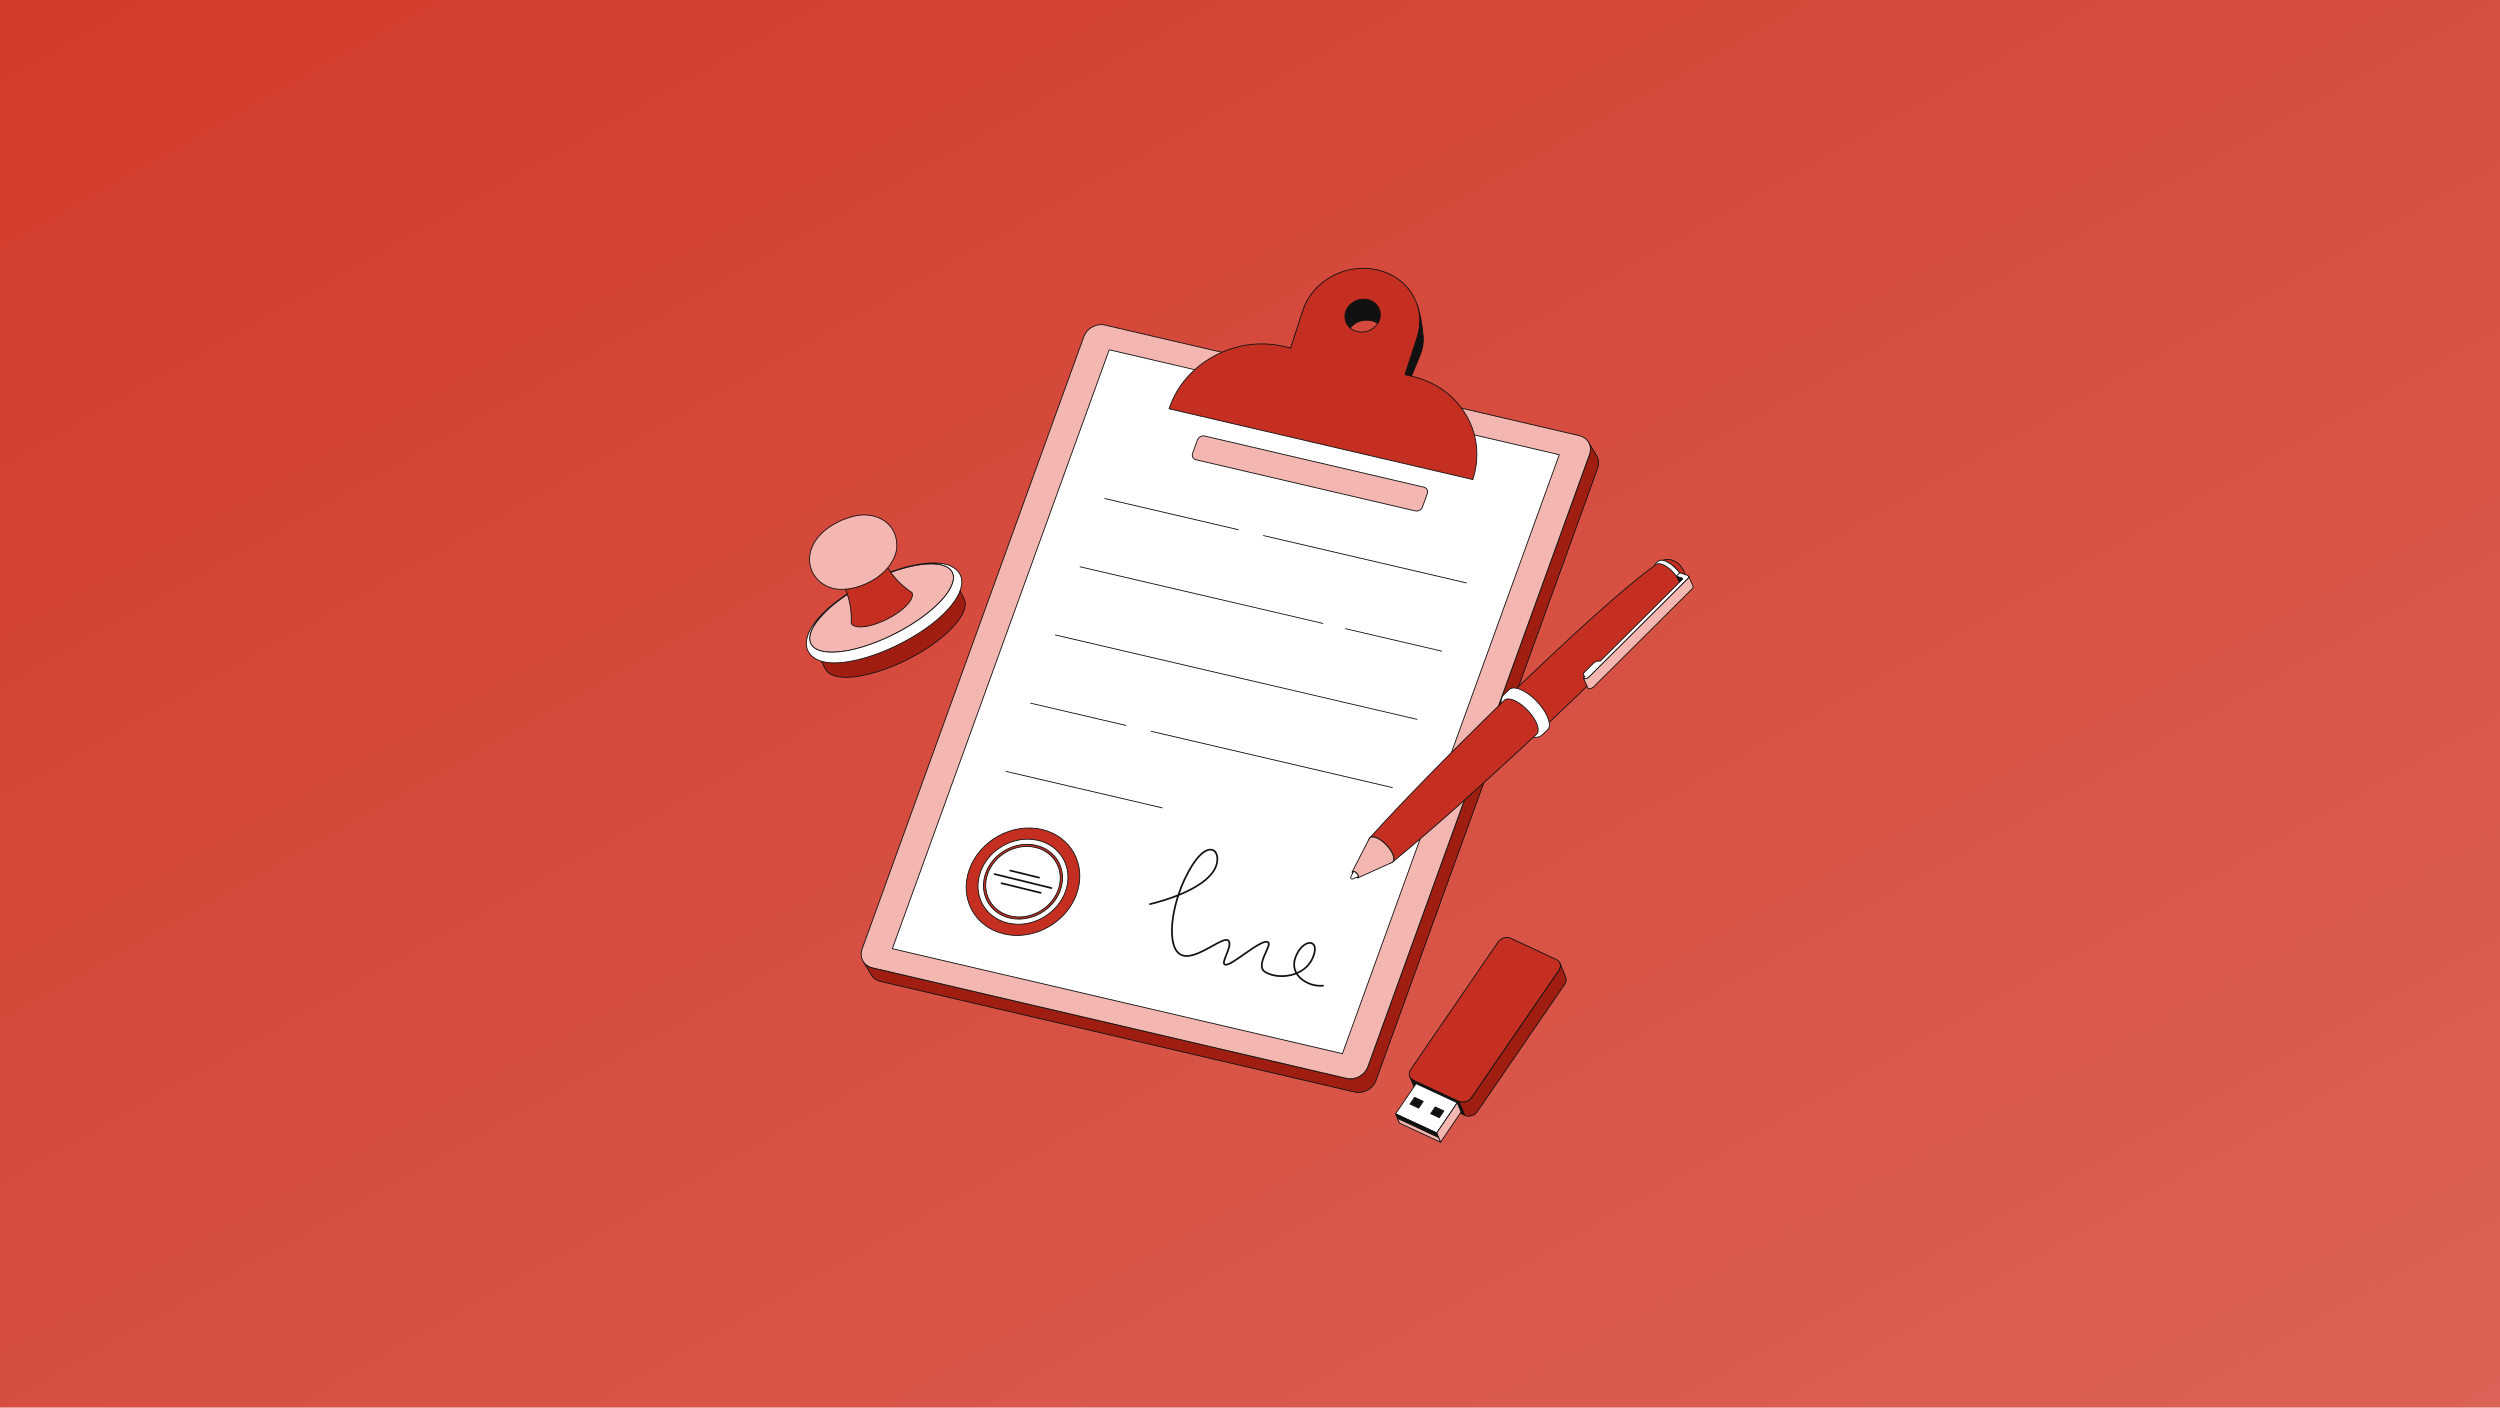 <svg width="1000" height="563" viewBox="0 0 1000 563" fill="none" xmlns="http://www.w3.org/2000/svg">
<rect width="1000" height="563" fill="#D23B2C"/>
<rect width="1000" height="563" fill="url(#paint0_linear_32_560)" fill-opacity="0.2"/>
<g clip-path="url(#clip0_32_560)">
<path d="M638.67 182.328L635.385 176.852C636.227 178.255 636.429 180.038 635.785 181.817L547.115 426.715C545.896 430.081 542.113 432.155 538.668 431.352L348.897 387.106C347.272 386.728 346.012 385.777 345.261 384.524L348.545 390.001C349.296 391.253 350.557 392.204 352.181 392.583L541.952 436.828C545.398 437.631 549.18 435.557 550.399 432.191L639.069 187.293C639.713 185.514 639.512 183.732 638.67 182.328Z" fill="#A01E11"/>
<path d="M543.46 437.173C542.942 437.173 542.424 437.116 541.912 436.997L352.142 392.752C350.531 392.376 349.2 391.431 348.396 390.09L345.119 384.625L345.112 384.614C345.088 384.574 345.081 384.527 345.092 384.482C345.103 384.438 345.132 384.399 345.171 384.376C345.211 384.352 345.258 384.345 345.302 384.356C345.347 384.367 345.385 384.396 345.409 384.435C346.165 385.695 347.417 386.583 348.936 386.938L538.707 431.183C542.065 431.966 545.764 429.935 546.951 426.656L635.621 181.758C636.22 180.103 636.08 178.348 635.236 176.941C635.224 176.921 635.217 176.9 635.213 176.877C635.21 176.855 635.211 176.832 635.217 176.81C635.222 176.787 635.232 176.767 635.246 176.748C635.259 176.73 635.276 176.715 635.296 176.703C635.315 176.691 635.337 176.684 635.359 176.68C635.382 176.677 635.405 176.678 635.427 176.684C635.449 176.689 635.47 176.699 635.488 176.712C635.507 176.726 635.522 176.743 635.534 176.763L638.818 182.239C639.716 183.736 639.867 185.599 639.232 187.352L550.562 432.251C549.497 435.191 546.507 437.173 543.46 437.173ZM346.407 386.098L348.694 389.912C349.449 391.171 350.702 392.06 352.22 392.414L541.991 436.659C545.35 437.442 549.048 435.412 550.236 432.132L638.906 187.234C639.505 185.58 639.365 183.824 638.521 182.417L636.231 178.6C636.433 179.658 636.341 180.788 635.948 181.876L547.277 426.774C546.032 430.213 542.152 432.342 538.628 431.521L348.857 387.275C347.932 387.06 347.1 386.656 346.407 386.098Z" fill="#111111"/>
<path d="M631.749 174.27C635.195 175.073 637.004 178.451 635.785 181.817L547.115 426.715C545.896 430.081 542.113 432.155 538.668 431.352L348.897 387.106C345.452 386.303 343.643 382.925 344.862 379.559L433.532 134.661C434.751 131.295 438.533 129.221 441.979 130.024L631.749 174.27Z" fill="#F4B6B0"/>
<path d="M540.175 431.697C539.658 431.697 539.14 431.64 538.628 431.52L348.857 387.275C347.155 386.878 345.783 385.859 344.994 384.406C344.192 382.93 344.087 381.188 344.698 379.501L433.368 134.602C434.614 131.163 438.494 129.034 442.018 129.856L631.789 174.101C633.491 174.498 634.863 175.517 635.652 176.97C636.454 178.446 636.559 180.188 635.948 181.876L547.278 426.774C546.213 429.714 543.223 431.697 540.175 431.697ZM440.465 130.025C437.56 130.025 434.71 131.916 433.695 134.72L345.025 379.618C344.448 381.211 344.545 382.853 345.299 384.241C346.04 385.606 347.332 386.564 348.936 386.938L538.707 431.183C542.066 431.966 545.764 429.935 546.952 426.656L635.622 181.758C636.199 180.165 636.101 178.523 635.348 177.135C634.607 175.77 633.315 174.813 631.71 174.439L441.939 130.193C441.456 130.081 440.961 130.025 440.465 130.025Z" fill="#111111"/>
<path d="M443.685 139.914L356.942 379.487L536.966 421.46L623.708 181.886L443.685 139.914Z" fill="white"/>
<path d="M536.967 421.633C536.953 421.633 536.94 421.632 536.927 421.629L356.904 379.656C356.88 379.65 356.857 379.64 356.838 379.625C356.818 379.61 356.802 379.591 356.791 379.57C356.779 379.548 356.772 379.524 356.77 379.5C356.768 379.475 356.772 379.451 356.78 379.428L443.522 139.855C443.537 139.815 443.565 139.781 443.603 139.761C443.64 139.741 443.683 139.735 443.725 139.745L623.748 181.717C623.772 181.723 623.795 181.734 623.814 181.748C623.834 181.763 623.85 181.782 623.861 181.804C623.873 181.825 623.88 181.849 623.882 181.873C623.884 181.898 623.881 181.922 623.872 181.945L537.13 421.519C537.118 421.552 537.096 421.581 537.066 421.602C537.037 421.622 537.002 421.633 536.967 421.633ZM357.173 379.362L536.856 421.256L623.479 182.011L443.796 140.117L357.173 379.362Z" fill="#111111"/>
<path d="M551.829 124.002C551.167 122.01 549.465 120.404 547.116 119.856C543.376 118.984 539.42 121.143 538.276 124.67C537.849 125.987 537.875 127.31 538.271 128.504C538.88 130.398 539.126 132.616 539.273 134.336C539.216 133.632 539.324 132.902 539.621 132.18C540.856 129.167 544.888 127.428 548.628 128.299C551.478 128.963 553.331 130.944 553.513 133.177C553.191 129.408 552.688 126.665 551.829 124.002Z" fill="#111111"/>
<path d="M539.272 134.51C539.183 134.51 539.107 134.442 539.1 134.351C538.954 132.639 538.709 130.433 538.105 128.557C537.684 127.29 537.686 125.927 538.111 124.617C539.28 121.009 543.337 118.798 547.155 119.687C549.478 120.228 551.287 121.821 551.993 123.947L551.993 123.948C552.853 126.614 553.359 129.359 553.681 133.121L553.685 133.162C553.689 133.208 553.674 133.254 553.644 133.289C553.615 133.324 553.572 133.346 553.526 133.35C553.48 133.353 553.435 133.339 553.4 133.309C553.365 133.28 553.343 133.237 553.339 133.191L553.336 133.151C553.135 130.93 551.276 129.094 548.588 128.468C544.935 127.617 540.984 129.311 539.78 132.245C539.501 132.926 539.388 133.624 539.445 134.321V134.322C539.447 134.346 539.444 134.37 539.436 134.393C539.428 134.415 539.416 134.436 539.4 134.454C539.384 134.471 539.364 134.486 539.342 134.495C539.32 134.505 539.296 134.51 539.272 134.51ZM545.432 119.837C542.331 119.837 539.389 121.798 538.441 124.724C538.039 125.963 538.037 127.251 538.435 128.449C538.864 129.782 539.114 131.271 539.277 132.637C539.328 132.46 539.389 132.285 539.46 132.114C540.725 129.029 544.855 127.241 548.667 128.13C550.75 128.616 552.362 129.799 553.156 131.332C552.835 128.495 552.37 126.247 551.663 124.055C550.995 122.045 549.281 120.538 547.076 120.025C546.537 119.899 545.986 119.836 545.432 119.837ZM569.286 134.614C568.858 129.59 568.161 125.922 566.88 121.955C568.209 125.956 568.295 130.418 566.855 134.86L561.992 149.866C562.408 151.119 562.699 152.745 562.858 154.705L568.114 141.89C569.113 139.456 569.479 136.995 569.286 134.614Z" fill="#111111"/>
<path d="M562.858 154.878C562.814 154.878 562.772 154.862 562.74 154.832C562.708 154.803 562.689 154.762 562.685 154.719C562.527 152.774 562.239 151.159 561.827 149.921C561.816 149.886 561.815 149.848 561.827 149.813L566.69 134.807C568.015 130.721 568.078 126.486 566.879 122.523C566.825 122.351 566.771 122.179 566.715 122.008C566.708 121.986 566.705 121.963 566.707 121.941C566.709 121.918 566.715 121.896 566.725 121.876C566.736 121.855 566.75 121.837 566.767 121.822C566.784 121.807 566.805 121.796 566.826 121.789C566.848 121.782 566.871 121.779 566.893 121.781C566.916 121.783 566.938 121.789 566.959 121.799C566.979 121.81 566.997 121.824 567.012 121.841C567.027 121.858 567.038 121.878 567.045 121.9C567.102 122.073 567.158 122.247 567.21 122.421C568.39 126.206 569.048 129.781 569.459 134.599V134.6C569.66 137.075 569.261 139.55 568.275 141.956L563.019 154.771C562.991 154.836 562.927 154.878 562.858 154.878ZM562.174 149.866C562.534 150.968 562.8 152.35 562.966 153.984L567.953 141.825C568.919 139.47 569.31 137.049 569.113 134.629C568.864 131.713 568.525 129.256 568.034 126.932C568.212 129.581 567.875 132.278 567.02 134.914L562.174 149.866Z" fill="#111111"/>
<path d="M521.115 124.2C524.975 112.289 538.347 105.01 550.975 107.953C563.61 110.897 570.716 122.949 566.856 134.86L561.992 149.866L564.744 150.507C584.14 155.027 595.058 173.527 589.129 191.822L467.64 163.509C473.569 145.214 494.104 134.045 513.499 138.565L516.251 139.206L521.115 124.2ZM551.821 127.827C552.964 124.299 550.865 120.73 547.116 119.856C543.376 118.984 539.42 121.143 538.277 124.67C537.133 128.198 539.233 131.768 542.973 132.639C546.721 133.513 550.678 131.355 551.821 127.827Z" fill="#C42F21"/>
<path d="M589.129 191.995C589.115 191.995 589.102 191.994 589.089 191.991L467.6 163.677C467.577 163.672 467.555 163.662 467.535 163.647C467.516 163.633 467.5 163.615 467.488 163.594C467.476 163.573 467.469 163.55 467.467 163.526C467.464 163.502 467.467 163.478 467.474 163.455C473.422 145.104 494.087 133.863 513.539 138.396L516.135 139.001L520.949 124.147C524.832 112.166 538.319 104.825 551.013 107.784C557.32 109.254 562.444 112.984 565.442 118.288C568.297 123.34 568.858 129.244 567.021 134.914L562.215 149.74L564.783 150.339C574.441 152.589 582.287 158.301 586.878 166.423C591.249 174.156 592.107 183.195 589.293 191.875C589.282 191.91 589.26 191.94 589.231 191.962C589.201 191.984 589.165 191.995 589.129 191.995ZM467.863 163.383L589.012 191.617C591.737 183.076 590.873 174.196 586.576 166.593C582.034 158.557 574.266 152.905 564.704 150.676L561.953 150.035C561.929 150.029 561.907 150.019 561.888 150.005C561.869 149.99 561.853 149.972 561.841 149.951C561.829 149.93 561.822 149.907 561.819 149.883C561.817 149.86 561.82 149.835 561.827 149.813L566.691 134.807C568.498 129.231 567.947 123.425 565.14 118.459C562.19 113.24 557.145 109.569 550.935 108.122C538.412 105.203 525.108 112.44 521.279 124.253L516.415 139.259C516.402 139.301 516.374 139.335 516.336 139.357C516.298 139.378 516.254 139.385 516.211 139.375L513.46 138.734C494.243 134.255 473.833 145.305 467.863 163.383ZM544.656 133.005C544.084 133.005 543.506 132.942 542.934 132.808C541.035 132.366 539.492 131.242 538.588 129.643C537.725 128.116 537.556 126.331 538.111 124.617C539.281 121.009 543.338 118.798 547.156 119.687C549.058 120.131 550.604 121.256 551.509 122.857C552.372 124.383 552.541 126.167 551.986 127.88C550.992 130.948 547.907 133.005 544.656 133.005ZM545.433 119.837C542.331 119.837 539.389 121.798 538.441 124.724C537.916 126.344 538.076 128.03 538.89 129.472C539.746 130.985 541.21 132.05 543.012 132.471C546.663 133.321 550.54 131.214 551.656 127.773C552.181 126.154 552.021 124.468 551.207 123.027C550.351 121.512 548.884 120.446 547.077 120.025C546.538 119.899 545.986 119.836 545.433 119.837Z" fill="#111111"/>
</g>
<g clip-path="url(#clip1_32_560)">
<path d="M569.531 194.861L481.85 174.405C480.679 174.132 479.384 174.842 478.967 175.993L477.037 181.327C476.621 182.478 477.24 183.635 478.412 183.908L566.093 204.364C567.272 204.639 568.567 203.928 568.984 202.778L570.914 197.444C571.33 196.293 570.711 195.136 569.531 194.861Z" fill="#F4B6B0"/>
<path d="M566.608 204.596C566.421 204.597 566.235 204.575 566.053 204.533L478.372 184.078C477.761 183.935 477.267 183.567 476.982 183.042C476.692 182.506 476.653 181.877 476.873 181.268L478.804 175.934C479.249 174.705 480.633 173.942 481.89 174.236L569.571 194.692C570.186 194.835 570.683 195.205 570.969 195.732C571.259 196.266 571.297 196.895 571.077 197.503L569.147 202.837C568.767 203.888 567.698 204.596 566.608 204.596ZM481.334 174.52C480.389 174.52 479.462 175.137 479.131 176.052L477.2 181.386C477.015 181.9 477.046 182.429 477.288 182.875C477.525 183.312 477.938 183.619 478.451 183.739L566.132 204.194C567.227 204.45 568.433 203.788 568.82 202.719L570.75 197.385C570.936 196.872 570.905 196.343 570.663 195.898C570.425 195.459 570.009 195.151 569.492 195.03L481.811 174.575C481.654 174.538 481.494 174.52 481.334 174.52Z" fill="#111111"/>
<path d="M403.204 369.238C393.83 367.051 388.914 357.868 392.223 348.724C395.529 339.587 405.808 333.949 415.182 336.135C424.556 338.322 429.471 347.505 426.165 356.642C422.857 365.786 412.577 371.425 403.204 369.238ZM416.755 331.787C404.923 329.027 391.948 336.151 387.774 347.686C383.597 359.228 389.801 370.818 401.633 373.579C413.465 376.339 426.438 369.223 430.615 357.68C434.789 346.145 428.587 334.548 416.755 331.787Z" fill="#C42F21"/>
<path d="M406.82 374.344C405.073 374.344 403.322 374.151 401.594 373.748C395.863 372.411 391.248 368.985 388.598 364.102C385.909 359.147 385.559 353.296 387.61 347.626C391.808 336.024 404.9 328.842 416.795 331.618C422.524 332.954 427.138 336.38 429.788 341.264C432.478 346.22 432.829 352.071 430.778 357.739C427.19 367.656 417.102 374.343 406.82 374.344ZM411.563 331.369C401.423 331.369 391.477 337.963 387.937 347.745C385.92 353.32 386.263 359.07 388.904 363.936C391.506 368.731 396.041 372.095 401.673 373.41C403.376 373.807 405.105 373.997 406.826 373.997C416.966 373.998 426.912 367.402 430.452 357.621C432.468 352.048 432.124 346.298 429.483 341.43C426.881 336.635 422.347 333.27 416.716 331.956C415.014 331.559 413.285 331.369 411.563 331.369ZM407.313 369.881C405.926 369.881 404.536 369.728 403.165 369.408C398.614 368.346 394.949 365.626 392.845 361.747C390.71 357.812 390.431 353.166 392.06 348.664C395.39 339.46 405.781 333.764 415.221 335.966C419.772 337.028 423.438 339.749 425.543 343.628C427.677 347.561 427.956 352.204 426.329 356.701C423.481 364.573 415.474 369.88 407.313 369.881ZM411.066 335.84C403.048 335.84 395.184 341.052 392.387 348.783C390.792 353.19 391.063 357.735 393.151 361.581C395.207 365.371 398.792 368.03 403.244 369.069C404.58 369.379 405.947 369.535 407.319 369.534C415.337 369.534 423.203 364.318 426.002 356.583C427.595 352.18 427.324 347.638 425.237 343.794C423.18 340.003 419.595 337.344 415.143 336.305C413.806 335.994 412.438 335.838 411.066 335.84Z" fill="#111111"/>
<path d="M414.458 338.137C406.225 336.217 397.189 341.173 394.283 349.204C391.377 357.235 395.698 365.308 403.931 367.229C412.164 369.149 421.2 364.193 424.106 356.162C427.011 348.131 422.691 340.058 414.458 338.137ZM423.255 355.963C421.885 359.751 419.066 362.812 415.626 364.699C412.184 366.594 408.114 367.305 404.231 366.4C400.349 365.494 397.387 363.142 395.745 360.061C394.1 356.988 393.763 353.19 395.134 349.403C396.504 345.615 399.32 342.562 402.763 340.667C406.203 338.78 410.272 338.069 414.158 338.967C418.038 339.88 420.999 342.232 422.644 345.305C424.286 348.386 424.626 352.176 423.255 355.963Z" fill="#C42F21"/>
<path d="M407.541 367.814C406.313 367.816 405.088 367.676 403.892 367.398C399.889 366.464 396.665 364.07 394.812 360.656C392.933 357.193 392.687 353.105 394.12 349.145C397.051 341.044 406.193 336.03 414.498 337.968C418.5 338.902 421.724 341.296 423.576 344.71C425.456 348.173 425.702 352.261 424.269 356.221C421.764 363.145 414.72 367.814 407.541 367.814ZM410.842 337.899C403.805 337.899 396.903 342.476 394.447 349.263C393.048 353.128 393.287 357.115 395.118 360.49C396.923 363.816 400.067 366.149 403.971 367.06C405.143 367.332 406.343 367.469 407.546 367.467C414.583 367.468 421.486 362.891 423.942 356.102C425.341 352.238 425.102 348.251 423.271 344.876C421.466 341.55 418.323 339.218 414.419 338.307C413.246 338.035 412.046 337.898 410.842 337.899ZM407.668 366.966C406.498 366.967 405.331 366.834 404.192 366.569C400.381 365.68 397.326 363.398 395.592 360.143C393.849 356.888 393.628 353.052 394.97 349.343C396.306 345.65 399.044 342.515 402.679 340.515C406.301 338.527 410.391 337.917 414.197 338.797C418.005 339.694 421.059 341.976 422.797 345.223C424.537 348.487 424.758 352.322 423.419 356.022C422.08 359.724 419.342 362.859 415.709 364.852C413.171 366.248 410.405 366.966 407.668 366.966ZM410.731 338.752C408.048 338.752 405.335 339.454 402.846 340.819C399.286 342.779 396.604 345.848 395.297 349.462C393.989 353.076 394.203 356.811 395.898 359.979C397.585 363.144 400.559 365.364 404.271 366.23C407.99 367.098 411.993 366.5 415.542 364.547C419.1 362.595 421.781 359.526 423.092 355.904C424.397 352.298 424.183 348.563 422.49 345.387C420.8 342.229 417.827 340.009 414.118 339.136C413.007 338.88 411.871 338.751 410.731 338.752ZM495.33 212.058C495.317 212.058 495.304 212.056 495.29 212.053L441.857 199.588C441.835 199.583 441.814 199.573 441.796 199.56C441.777 199.546 441.761 199.53 441.749 199.51C441.737 199.491 441.729 199.469 441.725 199.447C441.722 199.424 441.722 199.401 441.728 199.379C441.733 199.357 441.742 199.336 441.756 199.317C441.769 199.298 441.786 199.283 441.805 199.271C441.825 199.259 441.846 199.25 441.869 199.247C441.891 199.243 441.914 199.244 441.936 199.249L495.369 211.714C495.411 211.724 495.447 211.749 495.472 211.784C495.496 211.819 495.507 211.861 495.503 211.904C495.498 211.946 495.477 211.985 495.446 212.014C495.414 212.042 495.373 212.058 495.33 212.058ZM586.572 233.344C586.559 233.344 586.546 233.343 586.532 233.34L505.361 214.403C505.316 214.392 505.277 214.364 505.253 214.325C505.229 214.286 505.221 214.239 505.231 214.194C505.236 214.172 505.246 214.151 505.259 214.132C505.272 214.113 505.289 214.097 505.309 214.085C505.328 214.073 505.35 214.065 505.372 214.062C505.395 214.058 505.418 214.059 505.44 214.064L586.612 233.001C586.653 233.011 586.69 233.035 586.714 233.07C586.739 233.105 586.75 233.148 586.745 233.19C586.74 233.233 586.72 233.272 586.688 233.3C586.656 233.329 586.615 233.344 586.572 233.344ZM529.115 249.534C529.102 249.534 529.089 249.533 529.076 249.53L431.982 226.878C431.96 226.873 431.939 226.864 431.921 226.85C431.902 226.837 431.886 226.82 431.874 226.801C431.862 226.781 431.854 226.76 431.85 226.737C431.847 226.715 431.847 226.692 431.853 226.669C431.858 226.647 431.867 226.626 431.881 226.608C431.894 226.589 431.911 226.573 431.93 226.561C431.95 226.549 431.971 226.541 431.994 226.537C432.016 226.534 432.039 226.534 432.062 226.54L529.155 249.191C529.196 249.201 529.232 249.226 529.257 249.26C529.281 249.295 529.292 249.338 529.287 249.38C529.282 249.422 529.262 249.461 529.231 249.49C529.199 249.518 529.158 249.534 529.115 249.534ZM576.697 260.635C576.684 260.635 576.671 260.634 576.657 260.63L538.166 251.651C538.121 251.64 538.082 251.612 538.058 251.573C538.034 251.534 538.026 251.487 538.036 251.442C538.042 251.419 538.051 251.398 538.064 251.38C538.077 251.361 538.094 251.345 538.114 251.333C538.133 251.321 538.155 251.313 538.177 251.309C538.2 251.306 538.223 251.307 538.245 251.312L576.736 260.292C576.778 260.301 576.814 260.326 576.839 260.361C576.864 260.396 576.874 260.438 576.87 260.481C576.865 260.523 576.844 260.562 576.813 260.591C576.781 260.619 576.74 260.635 576.697 260.635ZM566.825 287.918C566.812 287.918 566.798 287.917 566.785 287.914L422.11 254.162C422.065 254.151 422.026 254.123 422.002 254.084C421.978 254.045 421.97 253.998 421.98 253.953C421.986 253.93 421.995 253.909 422.008 253.891C422.022 253.872 422.038 253.856 422.058 253.844C422.077 253.832 422.099 253.824 422.121 253.82C422.144 253.817 422.167 253.818 422.189 253.823L566.864 287.575C566.906 287.584 566.943 287.609 566.968 287.644C566.993 287.679 567.004 287.722 566.999 287.764C566.994 287.807 566.974 287.846 566.941 287.875C566.909 287.903 566.868 287.919 566.825 287.918ZM450.329 290.335C450.316 290.335 450.303 290.333 450.289 290.33L412.235 281.452C412.213 281.447 412.192 281.438 412.173 281.424C412.155 281.411 412.139 281.394 412.127 281.375C412.115 281.355 412.107 281.334 412.103 281.311C412.099 281.289 412.1 281.266 412.105 281.244C412.11 281.221 412.12 281.2 412.133 281.182C412.146 281.163 412.163 281.147 412.183 281.135C412.202 281.123 412.224 281.115 412.246 281.111C412.269 281.108 412.292 281.108 412.314 281.114L450.368 289.992C450.41 290.001 450.447 290.026 450.471 290.061C450.496 290.096 450.507 290.138 450.502 290.181C450.497 290.223 450.477 290.262 450.445 290.291C450.413 290.319 450.372 290.335 450.329 290.335ZM556.95 315.209C556.937 315.209 556.924 315.208 556.91 315.204L460.46 292.703C460.415 292.692 460.376 292.665 460.352 292.625C460.327 292.586 460.32 292.539 460.33 292.494C460.341 292.449 460.368 292.41 460.408 292.386C460.447 292.361 460.494 292.354 460.539 292.364L556.989 314.866C557.031 314.875 557.067 314.9 557.092 314.935C557.116 314.97 557.127 315.012 557.122 315.055C557.118 315.097 557.097 315.136 557.065 315.165C557.034 315.193 556.992 315.209 556.95 315.209ZM464.895 323.319C464.882 323.319 464.869 323.318 464.855 323.315L402.363 308.735C402.341 308.73 402.32 308.721 402.301 308.707C402.283 308.694 402.267 308.677 402.255 308.658C402.243 308.638 402.235 308.617 402.231 308.594C402.227 308.572 402.228 308.549 402.233 308.526C402.238 308.504 402.248 308.483 402.261 308.465C402.275 308.446 402.291 308.43 402.311 308.418C402.33 308.406 402.352 308.398 402.374 308.394C402.397 308.391 402.42 308.391 402.442 308.396L464.935 322.976C464.976 322.985 465.013 323.01 465.037 323.045C465.062 323.08 465.073 323.123 465.068 323.165C465.063 323.207 465.043 323.247 465.011 323.275C464.979 323.303 464.938 323.319 464.895 323.319ZM528.111 394.666C524.637 394.666 520.92 392.986 518.933 390.425C518.764 390.208 518.607 389.982 518.46 389.75C518.236 389.836 518.01 389.918 517.781 389.994C513.733 391.34 509.092 391.007 505.958 389.145C503.019 387.398 504.804 383.447 506.107 380.562C506.692 379.268 507.42 377.657 507.111 377.286C506.152 376.136 501.337 379.513 497.82 381.979C494.559 384.266 491.737 386.244 490.335 386.245C490.317 386.245 490.3 386.245 490.283 386.244C489.771 386.225 489.513 385.991 489.388 385.798C488.904 385.052 489.475 383.632 490.198 381.835C490.951 379.965 491.804 377.846 491.289 376.712C491.204 376.524 491.08 376.408 490.901 376.349C489.903 376.02 487.521 377.349 485 378.754C480.532 381.245 474.972 384.344 471.519 381.782C468.679 379.675 467.73 374.124 468.915 366.553C469.323 363.949 469.962 361.276 470.787 358.651C467.574 359.907 463.975 361.034 460.073 361.988C459.984 362.008 459.891 361.992 459.814 361.944C459.736 361.896 459.681 361.819 459.659 361.731C459.638 361.642 459.652 361.549 459.698 361.471C459.745 361.392 459.82 361.335 459.908 361.312C464 360.312 467.751 359.124 471.062 357.8C472.521 353.395 474.497 349.162 476.781 345.658C481.613 338.246 484.767 339.364 485.618 339.883C487.704 341.155 487.881 344.861 486.013 348.144C483.91 351.839 478.788 355.404 471.623 358.318C470.725 361.082 470.033 363.909 469.603 366.661C468.475 373.86 469.347 379.304 471.933 381.224C475.027 383.518 480.369 380.54 484.661 378.147C487.55 376.537 489.833 375.265 491.118 375.689C491.485 375.81 491.756 376.057 491.922 376.424C492.56 377.83 491.649 380.096 490.844 382.095C490.3 383.445 489.684 384.976 489.971 385.419C489.991 385.449 490.05 385.539 490.309 385.549C490.32 385.549 490.331 385.549 490.343 385.549C491.517 385.549 494.518 383.445 497.421 381.409C502.771 377.658 506.373 375.314 507.645 376.841C508.233 377.547 507.607 378.932 506.741 380.848C505.479 383.642 503.909 387.118 506.313 388.547C509.236 390.283 513.756 390.6 517.562 389.334C517.747 389.272 517.931 389.207 518.113 389.138C517.316 387.577 516.887 385.424 517.911 382.721C519.402 378.783 521.838 377.095 523.47 376.846C524.408 376.703 525.207 376.984 525.719 377.637C526.577 378.732 526.498 380.667 525.498 383.086C524.324 385.923 522.083 388.154 519.113 389.478C519.229 389.657 519.352 389.831 519.483 389.999C521.55 392.662 525.621 394.308 529.167 393.913C529.212 393.908 529.258 393.912 529.302 393.924C529.346 393.937 529.387 393.958 529.423 393.987C529.459 394.015 529.488 394.051 529.51 394.091C529.532 394.131 529.546 394.175 529.551 394.22C529.556 394.266 529.552 394.312 529.539 394.356C529.527 394.399 529.505 394.44 529.477 394.476C529.448 394.512 529.413 394.541 529.373 394.563C529.333 394.585 529.289 394.599 529.244 394.604C528.867 394.646 528.489 394.667 528.111 394.666ZM523.937 377.505C523.809 377.505 523.687 377.517 523.574 377.534C522.013 377.772 519.858 379.545 518.561 382.967C517.614 385.469 518.021 387.449 518.761 388.875C520.974 387.91 523.488 386.122 524.854 382.821C525.742 380.675 525.858 378.942 525.171 378.067C524.827 377.627 524.355 377.505 523.937 377.505ZM484.159 340.183C482.561 340.183 480.187 341.705 477.363 346.038C475.208 349.344 473.331 353.309 471.912 357.453C478.638 354.651 483.429 351.278 485.408 347.8C487.235 344.589 486.804 341.421 485.255 340.476C484.948 340.289 484.58 340.183 484.159 340.183Z" fill="#111111"/>
<path d="M420.566 355.565C420.538 355.565 420.51 355.562 420.482 355.555L397.74 349.977C397.65 349.955 397.573 349.899 397.525 349.82C397.477 349.741 397.463 349.646 397.485 349.556C397.507 349.467 397.563 349.39 397.642 349.342C397.721 349.294 397.816 349.28 397.905 349.302L420.648 354.879C420.731 354.9 420.803 354.949 420.852 355.019C420.9 355.089 420.921 355.174 420.911 355.259C420.901 355.343 420.86 355.421 420.797 355.478C420.733 355.534 420.651 355.565 420.566 355.565ZM416.296 357.484C416.268 357.484 416.241 357.481 416.213 357.474L400.562 353.636C400.517 353.625 400.476 353.605 400.439 353.578C400.402 353.551 400.371 353.517 400.347 353.478C400.323 353.439 400.308 353.396 400.301 353.351C400.294 353.306 400.296 353.259 400.307 353.215C400.318 353.171 400.337 353.129 400.364 353.092C400.391 353.055 400.425 353.024 400.464 353C400.503 352.977 400.547 352.961 400.592 352.954C400.637 352.947 400.683 352.949 400.727 352.96L416.378 356.799C416.461 356.819 416.534 356.869 416.582 356.939C416.63 357.009 416.652 357.094 416.641 357.178C416.631 357.263 416.59 357.341 416.527 357.397C416.463 357.453 416.381 357.485 416.296 357.484ZM415.621 351.397C415.594 351.397 415.566 351.394 415.538 351.387L404.043 348.568C403.998 348.557 403.957 348.537 403.92 348.51C403.883 348.483 403.852 348.449 403.828 348.41C403.804 348.371 403.789 348.328 403.782 348.283C403.775 348.237 403.777 348.191 403.788 348.147C403.799 348.103 403.818 348.061 403.845 348.024C403.872 347.987 403.906 347.956 403.945 347.932C403.984 347.909 404.028 347.893 404.073 347.886C404.118 347.879 404.164 347.881 404.208 347.892L415.704 350.711C415.787 350.731 415.859 350.781 415.907 350.851C415.956 350.921 415.977 351.006 415.967 351.091C415.957 351.175 415.916 351.253 415.852 351.309C415.789 351.366 415.706 351.397 415.621 351.397Z" fill="#111111"/>
</g>
<g clip-path="url(#clip2_32_560)">
<path d="M330.168 267.649L326.856 261.124C327.416 262.227 328.479 263.099 330.077 263.672C337.78 266.437 355.002 261.245 368.545 252.075C379.276 244.808 384.477 237.224 382.34 233.013L385.651 239.538C387.788 243.749 382.588 251.333 371.856 258.6C358.313 267.77 341.091 272.963 333.389 270.198C331.79 269.624 330.727 268.752 330.168 267.649Z" fill="#A01E11"/>
<path d="M338.432 271.107C336.467 271.107 334.74 270.866 333.331 270.361C331.724 269.784 330.607 268.898 330.014 267.728L326.703 261.203C326.692 261.182 326.685 261.16 326.682 261.137C326.68 261.114 326.683 261.091 326.689 261.068C326.696 261.046 326.708 261.026 326.723 261.008C326.737 260.99 326.756 260.976 326.777 260.965C326.797 260.955 326.82 260.949 326.843 260.947C326.866 260.946 326.889 260.949 326.911 260.956C326.933 260.964 326.953 260.976 326.971 260.991C326.988 261.006 327.002 261.025 327.012 261.046C327.564 262.135 328.616 262.964 330.137 263.51C337.782 266.254 354.967 261.06 368.448 251.932C378.82 244.909 384.341 237.337 382.187 233.091C382.176 233.071 382.169 233.048 382.166 233.025C382.164 233.002 382.166 232.979 382.173 232.957C382.18 232.934 382.191 232.914 382.206 232.896C382.221 232.879 382.24 232.864 382.26 232.854C382.281 232.843 382.304 232.837 382.327 232.835C382.35 232.834 382.373 232.837 382.395 232.844C382.417 232.852 382.437 232.864 382.454 232.879C382.472 232.895 382.486 232.913 382.496 232.934L385.807 239.46C388.044 243.868 382.477 251.618 371.954 258.744C360.863 266.253 347.253 271.107 338.432 271.107ZM327.792 262.584L330.323 267.571C330.875 268.66 331.927 269.489 333.448 270.035C334.832 270.532 336.53 270.768 338.462 270.768C347.196 270.769 360.72 265.932 371.759 258.457C382.131 251.434 387.652 243.862 385.498 239.616L382.966 234.627C383.351 239.162 377.924 245.933 368.642 252.218C357.552 259.728 343.942 264.582 335.121 264.582C333.155 264.582 331.429 264.341 330.02 263.836C329.122 263.513 328.378 263.095 327.792 262.584Z" fill="#111111"/>
<path d="M357.887 253.556C373.503 245.644 383.808 234.592 380.905 228.87C378.001 223.148 362.989 224.923 347.374 232.834C331.758 240.746 321.453 251.798 324.356 257.52C327.26 263.242 342.272 261.467 357.887 253.556Z" fill="#F4B6B0"/>
<path d="M332.775 261.045C330.771 261.045 329.012 260.799 327.575 260.284C325.308 259.47 323.981 258.017 323.737 256.082C323.145 251.386 328.732 244.437 338.317 237.947C352.141 228.586 369.805 223.273 377.689 226.104C379.956 226.917 381.283 228.37 381.527 230.305C382.119 235.001 376.532 241.95 366.947 248.441C355.641 256.096 341.767 261.045 332.775 261.045ZM372.459 225.681C363.554 225.681 349.766 230.612 338.511 238.233C333.794 241.427 329.957 244.804 327.415 248C324.96 251.086 323.807 253.865 324.081 256.039C324.311 257.861 325.526 259.18 327.692 259.958C329.104 260.464 330.835 260.706 332.805 260.706C341.71 260.706 355.498 255.775 366.753 248.154C371.469 244.96 375.306 241.583 377.849 238.387C380.304 235.301 381.457 232.521 381.183 230.348C380.953 228.525 379.738 227.207 377.572 226.429C376.16 225.923 374.429 225.681 372.459 225.681Z" fill="#111111"/>
<path d="M379.402 226.009C379.33 225.984 379.257 225.963 379.183 225.946C370.402 223.424 358.057 227.802 351.526 230.684C340.186 235.687 330.203 242.959 325.472 249.661C320.824 256.244 321.75 261.972 327.83 264.252C333.591 266.414 344.272 264.622 355.704 259.578C380.133 248.799 392.536 231.23 379.402 226.009ZM366.85 248.297C353.044 257.646 335.486 262.939 327.634 260.121C319.781 257.302 324.608 247.438 338.414 238.09C352.22 228.741 369.778 223.448 377.63 226.266C385.482 229.085 380.656 238.949 366.85 248.297Z" fill="white"/>
<path d="M333.739 265.324C331.422 265.324 329.401 265.026 327.77 264.414C325.114 263.418 323.353 261.731 322.676 259.535C321.805 256.705 322.723 253.256 325.331 249.561C330.079 242.835 340.09 235.541 351.457 230.525C354.535 229.167 359.291 227.3 364.473 226.12C370.372 224.776 375.337 224.661 379.232 225.78C379.311 225.798 379.39 225.82 379.467 225.848C382.963 227.238 384.841 229.592 384.898 232.655C384.97 236.505 382.181 241.307 377.047 246.178C371.743 251.209 364.189 256.024 355.775 259.736C347.529 263.375 339.664 265.324 333.739 265.324ZM326.92 248.056C326.463 248.608 326.028 249.176 325.614 249.76C323.106 253.314 322.18 256.749 323.007 259.433C323.651 261.523 325.34 263.133 327.892 264.09C333.612 266.236 344.243 264.447 355.634 259.42C364.013 255.723 371.533 250.931 376.808 245.927C381.871 241.124 384.621 236.413 384.551 232.661C384.497 229.75 382.696 227.506 379.341 226.172C379.277 226.149 379.212 226.13 379.146 226.115C378.158 225.832 376.577 225.505 374.366 225.421C375.605 225.531 376.721 225.756 377.689 226.104C379.956 226.917 381.283 228.37 381.527 230.305C382.119 235.001 376.533 241.95 366.947 248.441C353.123 257.802 335.462 263.115 327.576 260.284C325.309 259.47 323.982 258.017 323.738 256.082C323.453 253.827 324.595 251.051 326.92 248.056ZM372.46 225.681C363.555 225.681 349.767 230.612 338.512 238.233C333.795 241.427 329.958 244.804 327.416 248C324.961 251.086 323.808 253.865 324.082 256.039C324.311 257.861 325.527 259.18 327.693 259.958C335.488 262.755 353.01 257.46 366.753 248.154C371.47 244.96 375.307 241.583 377.85 238.387C380.305 235.301 381.458 232.521 381.184 230.348C380.954 228.525 379.739 227.207 377.572 226.429C376.161 225.923 374.43 225.681 372.46 225.681Z" fill="#111111"/>
<path d="M340.493 249.348C340.746 244.098 339.76 238.621 337.391 233.977C337.56 234.31 337.882 234.573 338.365 234.747C340.699 235.584 345.916 234.011 350.018 231.233C353.267 229.033 354.842 226.737 354.198 225.461C356.548 230.115 360.386 234.147 364.774 237.046C365.704 238.889 363.428 242.206 358.735 245.384C352.808 249.397 345.272 251.67 341.901 250.46C341.203 250.209 340.739 249.829 340.493 249.348Z" fill="#C42F21"/>
<path d="M344.1 250.953C343.231 250.953 342.467 250.847 341.843 250.623C341.117 250.362 340.611 249.96 340.34 249.427C340.326 249.4 340.319 249.37 340.321 249.34C340.583 243.897 339.488 238.469 337.237 234.057L337.237 234.056C337.226 234.035 337.22 234.013 337.218 233.991C337.217 233.968 337.219 233.945 337.226 233.924C337.233 233.902 337.244 233.882 337.259 233.865C337.274 233.847 337.292 233.833 337.312 233.823C337.333 233.812 337.355 233.806 337.377 233.804C337.4 233.803 337.423 233.805 337.445 233.812C337.466 233.819 337.486 233.831 337.504 233.845C337.521 233.86 337.535 233.878 337.545 233.899C337.699 234.199 337.994 234.429 338.424 234.584C340.709 235.403 345.866 233.836 349.922 231.09C352.96 229.032 354.655 226.75 354.044 225.539C354.033 225.519 354.026 225.496 354.024 225.473C354.022 225.45 354.024 225.427 354.031 225.405C354.038 225.383 354.049 225.362 354.064 225.345C354.079 225.327 354.098 225.312 354.118 225.302C354.139 225.292 354.162 225.285 354.185 225.284C354.208 225.282 354.231 225.285 354.253 225.293C354.275 225.301 354.295 225.313 354.313 225.328C354.33 225.344 354.344 225.362 354.353 225.383C356.586 229.805 360.32 233.896 364.87 236.902C364.895 236.918 364.916 236.941 364.929 236.968C365.926 238.944 363.476 242.383 358.833 245.528C353.965 248.824 347.985 250.953 344.1 250.953ZM340.669 249.309C340.905 249.742 341.339 250.074 341.96 250.297C345.28 251.488 352.761 249.22 358.638 245.241C363.098 242.221 365.499 238.985 364.639 237.164C360.352 234.323 356.782 230.525 354.495 226.392C354.294 227.783 352.711 229.619 350.116 231.377C345.98 234.177 340.682 235.762 338.307 234.91C338.189 234.868 338.075 234.818 337.964 234.76C339.952 239.046 340.909 244.171 340.669 249.309Z" fill="#111111"/>
<path d="M350.695 206.779C347.258 205.82 343.512 205.062 335.854 208.478C319.466 216.283 321.485 231.115 331.919 234.971C340.712 238.151 356.674 231.124 358.633 219.824C358.699 219.447 360.066 210.244 350.695 206.779Z" fill="#F4B6B0"/>
<path d="M336.735 235.914C334.967 235.914 333.311 235.659 331.86 235.134C327.02 233.345 323.876 229.196 323.654 224.305C323.522 221.405 324.443 218.469 326.315 215.814C328.417 212.832 331.602 210.311 335.778 208.322C343.285 204.974 346.996 205.567 350.741 206.612L350.755 206.617C360.384 210.177 358.82 219.757 358.803 219.854C357.964 224.691 354.398 229.256 349.019 232.376C345.045 234.682 340.62 235.914 336.735 235.914ZM345.589 206.141C343.114 206.141 340.123 206.763 335.923 208.636C331.805 210.598 328.666 213.08 326.598 216.013C324.771 218.605 323.872 221.467 324 224.29C324.215 229.039 327.273 233.07 331.979 234.809C336.527 236.454 343.148 235.382 348.845 232.077C354.136 229.008 357.641 224.531 358.462 219.794C358.479 219.7 359.996 210.407 350.642 206.944C349.053 206.501 347.47 206.141 345.589 206.141Z" fill="#111111"/>
</g>
<g clip-path="url(#clip3_32_560)">
<path d="M673.505 228.276C671.808 224.793 667.715 222.407 664.063 224.625C664.529 224.318 665.254 224.294 666.193 224.616C668.635 225.455 671.607 228.324 672.83 231.025C673.46 232.415 673.504 233.489 673.065 234.091C673.898 232.931 674.637 230.951 673.505 228.276Z" fill="#C42F21"/>
<path d="M673.066 234.264C673.034 234.263 673.003 234.255 672.976 234.238C672.948 234.221 672.926 234.198 672.912 234.169C672.897 234.141 672.891 234.109 672.893 234.078C672.896 234.046 672.907 234.015 672.925 233.99L672.938 233.971C673.339 233.399 673.243 232.353 672.673 231.096C671.469 228.437 668.537 225.604 666.138 224.78C665.336 224.505 664.686 224.484 664.248 224.717C664.216 224.736 664.185 224.754 664.154 224.773C664.135 224.785 664.113 224.793 664.091 224.797C664.068 224.801 664.046 224.801 664.023 224.796C663.979 224.785 663.94 224.758 663.915 224.719C663.891 224.68 663.883 224.633 663.893 224.589C663.903 224.544 663.93 224.505 663.969 224.481C664.004 224.458 664.04 224.436 664.078 224.416C665.529 223.57 667.139 223.371 668.744 223.843C670.786 224.443 672.624 226.072 673.661 228.2C673.663 228.203 673.664 228.206 673.665 228.208C674.894 231.113 673.923 233.182 673.222 234.169C673.216 234.177 673.211 234.185 673.205 234.192C673.189 234.214 673.168 234.232 673.144 234.245C673.12 234.257 673.093 234.264 673.066 234.264ZM665.307 224.231C665.597 224.263 665.913 224.337 666.25 224.453C668.727 225.303 671.75 228.22 672.988 230.953C673.32 231.687 673.5 232.35 673.526 232.914C673.99 231.793 674.159 230.268 673.349 228.348C672.353 226.308 670.595 224.748 668.647 224.175C667.516 223.843 666.38 223.864 665.307 224.231Z" fill="#111111"/>
<path d="M672.923 234.25C674.038 233.188 672.92 230.202 670.426 227.581C667.932 224.96 665.007 223.696 663.893 224.759C662.778 225.821 663.897 228.806 666.39 231.427C668.884 234.048 671.809 235.312 672.923 234.25Z" fill="white"/>
<path d="M671.837 234.799C671.461 234.799 671.034 234.72 670.568 234.56C668.091 233.709 665.069 230.793 663.83 228.059C663.16 226.579 663.115 225.357 663.707 224.705C664.209 224.151 665.113 224.062 666.25 224.453C668.727 225.303 671.75 228.22 672.988 230.953C673.659 232.433 673.703 233.656 673.111 234.308C672.815 234.634 672.378 234.799 671.837 234.799ZM664.981 224.558C664.54 224.558 664.192 224.685 663.963 224.938C663.468 225.483 663.534 226.568 664.145 227.916C665.349 230.575 668.281 233.409 670.68 234.233C671.679 234.576 672.452 234.52 672.855 234.075C673.35 233.53 673.284 232.445 672.673 231.096C671.469 228.437 668.537 225.604 666.138 224.78C665.706 224.632 665.316 224.558 664.981 224.558Z" fill="#111111"/>
<path d="M663.574 224.29C663.44 224.352 663.317 224.435 663.209 224.536C663.32 224.44 663.443 224.357 663.574 224.29Z" fill="white"/>
<path d="M663.209 224.709C663.175 224.709 663.141 224.699 663.112 224.68C663.083 224.66 663.061 224.633 663.048 224.601C663.036 224.568 663.033 224.533 663.04 224.499C663.048 224.466 663.065 224.435 663.09 224.411C663.211 224.297 663.35 224.203 663.502 224.134C663.543 224.114 663.589 224.112 663.632 224.127C663.675 224.142 663.71 224.173 663.73 224.214C663.75 224.254 663.753 224.301 663.739 224.344C663.725 224.387 663.695 224.423 663.654 224.444C663.535 224.504 663.424 224.579 663.323 224.666C663.292 224.694 663.251 224.709 663.209 224.709Z" fill="#111111"/>
<path d="M662.353 225.352C662.197 225.525 661.84 225.918 661.791 226.685C661.691 228.285 663.031 231.264 666.212 234.024C667.61 235.237 670.671 237.161 672.257 235.766L673.113 234.95C673.642 234.446 673.835 233.412 673.428 232.155C673.335 231.871 673.226 231.592 673.102 231.32C671.9 228.667 669.159 225.865 666.676 224.648C666.399 224.512 666.114 224.392 665.821 224.29C664.656 223.89 663.703 224.066 663.209 224.536L662.353 225.352Z" fill="white"/>
<path d="M670.866 236.419C669.205 236.419 667.172 235.086 666.099 234.155C662.873 231.356 661.516 228.315 661.619 226.674C661.67 225.851 662.057 225.422 662.222 225.239L662.234 225.226L663.09 224.411C663.681 223.848 664.749 223.739 665.877 224.127C666.176 224.23 666.468 224.353 666.752 224.493C669.319 225.75 672.055 228.592 673.258 231.248C673.385 231.526 673.497 231.811 673.592 232.101C673.994 233.341 673.856 234.481 673.231 235.075L672.376 235.891C671.95 236.266 671.43 236.419 670.866 236.419ZM662.477 225.472C662.323 225.643 662.008 225.996 661.964 226.696C661.866 228.255 663.189 231.172 666.325 233.894C666.653 234.178 667.832 235.151 669.228 235.713C670.515 236.231 671.496 236.205 672.142 235.636L672.993 234.825C673.512 234.331 673.618 233.303 673.263 232.208C673.172 231.93 673.065 231.658 672.943 231.392C671.77 228.8 669.102 226.03 666.6 224.804C666.329 224.67 666.05 224.553 665.765 224.454C664.562 224.041 663.717 224.291 663.328 224.662L662.477 225.472Z" fill="#111111"/>
<path d="M671.65 232.373C670.379 229.567 667.292 226.586 664.754 225.715C663.752 225.37 662.986 225.407 662.481 225.766C654.883 231.303 640.747 242.547 605.859 276.113C606.504 275.491 608.009 276.024 609.269 276.819C612.407 278.798 615.921 282.161 618.161 285.784C619.373 287.744 619.676 288.955 618.83 289.751C654.064 256.496 665.973 242.917 671.866 235.596C672.352 234.978 672.317 233.846 671.65 232.373Z" fill="#C42F21"/>
<path d="M618.83 289.924C618.796 289.924 618.762 289.914 618.733 289.894C618.705 289.875 618.683 289.847 618.67 289.815C618.657 289.783 618.654 289.748 618.662 289.714C618.669 289.68 618.687 289.649 618.712 289.626L618.712 289.625L618.713 289.624L618.712 289.626C619.44 288.938 619.237 287.851 618.014 285.875C615.929 282.502 612.543 279.089 609.177 276.965C607.988 276.215 606.538 275.699 605.979 276.238L605.979 276.238C605.946 276.27 605.902 276.287 605.856 276.286C605.81 276.286 605.767 276.267 605.735 276.233C605.703 276.2 605.686 276.156 605.687 276.11C605.687 276.064 605.706 276.021 605.739 275.989L605.74 275.989C640.635 242.415 654.778 231.166 662.38 225.626C662.945 225.224 663.784 225.198 664.81 225.551C667.383 226.434 670.522 229.463 671.808 232.302C672.484 233.794 672.553 235.002 672.003 235.702C666.105 243.029 654.192 256.613 618.955 289.871L618.949 289.877C618.917 289.907 618.874 289.924 618.83 289.924ZM606.657 275.67C607.459 275.67 608.493 276.124 609.362 276.672C612.769 278.822 616.197 282.278 618.308 285.692C619.013 286.832 619.602 287.984 619.459 288.92C654.109 256.183 665.884 242.752 671.732 235.487C672.191 234.903 672.104 233.794 671.493 232.445C670.241 229.68 667.193 226.735 664.698 225.878C663.782 225.563 663.05 225.573 662.581 225.906C655.032 231.409 641.021 242.55 606.568 275.672C606.597 275.671 606.627 275.67 606.657 275.67Z" fill="#111111"/>
<path d="M601.524 277.875C601.203 278.205 600.52 278.975 600.43 280.408C600.028 286.843 611.964 298.302 616.859 294L619.026 291.935C619.845 291.154 620.005 289.691 619.374 287.744C619.23 287.304 619.061 286.873 618.869 286.452C617.008 282.344 612.765 278.006 608.92 276.121C608.472 275.902 608.029 275.716 607.596 275.567C605.792 274.947 604.455 275.082 603.691 275.81C603.692 275.81 602.047 277.34 601.524 277.875Z" fill="white"/>
<path d="M614.211 295.121C613.135 295.121 611.912 294.791 610.572 294.133C608.113 292.925 605.434 290.636 603.406 288.011C601.275 285.252 600.127 282.476 600.257 280.397C600.355 278.825 601.142 278.019 601.401 277.755C601.92 277.222 603.506 275.746 603.573 275.684C604.421 274.876 605.832 274.779 607.652 275.403C608.084 275.552 608.536 275.741 608.995 275.966C612.952 277.904 617.17 282.284 619.026 286.38C619.23 286.831 619.402 287.272 619.538 287.691C620.176 289.659 620.036 291.211 619.145 292.061L616.977 294.126C616.222 294.789 615.291 295.121 614.211 295.121ZM601.648 277.996C601.411 278.238 600.692 278.975 600.602 280.418C600.326 284.824 605.938 291.471 610.724 293.822C613.945 295.404 615.776 294.722 616.744 293.87L618.906 291.81C619.696 291.057 619.804 289.632 619.209 287.797C619.067 287.363 618.901 286.938 618.711 286.523C616.885 282.492 612.735 278.183 608.843 276.276C608.397 276.058 607.959 275.874 607.54 275.73C605.873 275.158 604.549 275.231 603.81 275.935C603.793 275.952 602.162 277.47 601.648 277.996Z" fill="#111111"/>
<path d="M614.519 289.056C612.77 285.195 608.522 281.093 605.03 279.894C603.502 279.369 602.372 279.487 601.731 280.11C579.39 301.871 560.257 321.443 547.857 335.222C548.299 334.727 549.123 334.618 550.255 335.007C552.729 335.857 555.74 338.764 556.98 341.501C557.708 343.108 557.663 344.299 557.003 344.834C571.366 333.11 591.835 314.944 614.639 293.683C615.486 292.891 615.512 291.248 614.519 289.056Z" fill="#C42F21"/>
<path d="M557.003 345.007C556.968 345.007 556.933 344.996 556.904 344.975C556.874 344.955 556.852 344.926 556.84 344.892C556.828 344.858 556.827 344.822 556.837 344.787C556.846 344.753 556.867 344.722 556.894 344.7L556.902 344.694C557.51 344.191 557.481 343.026 556.823 341.572C555.602 338.877 552.631 336.005 550.199 335.17C549.186 334.822 548.403 334.879 547.993 335.33L547.986 335.337C547.955 335.372 547.913 335.392 547.867 335.395C547.821 335.397 547.776 335.381 547.742 335.351C547.708 335.32 547.687 335.277 547.685 335.231C547.682 335.185 547.698 335.141 547.729 335.106L547.729 335.106L547.736 335.099C560.137 321.319 579.27 301.747 601.611 279.986C602.322 279.295 603.556 279.204 605.086 279.73C608.611 280.94 612.913 285.092 614.676 288.984C615.667 291.172 615.697 292.93 614.757 293.809C591.954 315.069 571.487 333.234 557.122 344.96L557.112 344.968C557.081 344.993 557.043 345.007 557.003 345.007ZM549.026 334.6C549.407 334.6 549.839 334.681 550.311 334.843C552.82 335.705 555.883 338.659 557.138 341.429C557.621 342.496 557.785 343.417 557.631 344.097C571.949 332.361 592.107 314.454 614.521 293.556C615.346 292.785 615.288 291.171 614.362 289.127C612.632 285.31 608.421 281.241 604.975 280.057C603.574 279.576 602.465 279.639 601.852 280.234C579.889 301.626 561.029 320.901 548.62 334.634C548.754 334.611 548.89 334.6 549.026 334.6Z" fill="#111111"/>
<path d="M557.077 344.769C558.206 343.693 557.073 340.668 554.546 338.012C552.02 335.357 549.056 334.076 547.927 335.152C546.797 336.228 547.93 339.254 550.457 341.909C552.984 344.565 555.948 345.846 557.077 344.769Z" fill="white"/>
<path d="M555.973 345.323C555.592 345.323 555.16 345.243 554.688 345.081C552.179 344.219 549.116 341.265 547.861 338.495C547.182 336.996 547.137 335.758 547.736 335.098C548.245 334.538 549.159 334.448 550.31 334.843C552.82 335.705 555.882 338.66 557.137 341.429C557.816 342.928 557.862 344.166 557.262 344.826C556.962 345.156 556.521 345.323 555.973 345.323ZM549.026 334.945C548.578 334.945 548.225 335.074 547.992 335.331C547.49 335.884 547.557 336.985 548.176 338.352C549.397 341.047 552.369 343.919 554.8 344.754C555.813 345.101 556.597 345.044 557.007 344.593C557.509 344.04 557.442 342.939 556.823 341.572C555.602 338.877 552.63 336.005 550.199 335.17C549.761 335.02 549.366 334.945 549.026 334.945Z" fill="#111111"/>
<path d="M557.101 341.781C557.062 341.687 557.022 341.593 556.98 341.501C555.949 339.225 553.694 336.832 551.541 335.601C551.104 335.352 550.672 335.15 550.255 335.007C548.93 334.552 548.028 334.779 547.665 335.507L540.901 348.709C540.984 348.543 541.454 348.431 541.895 348.709C542.375 349.011 542.983 349.705 543.292 350.221C543.438 350.464 543.434 351.025 543.232 351.113L556.708 345.013C557.589 344.626 557.784 343.451 557.101 341.781Z" fill="#F4B6B0"/>
<path d="M543.233 351.286C543.194 351.286 543.155 351.272 543.124 351.248C543.094 351.223 543.072 351.188 543.064 351.15C543.056 351.111 543.061 351.071 543.079 351.035C543.096 351 543.126 350.972 543.162 350.955L543.164 350.955C543.234 350.896 543.253 350.491 543.145 350.31C542.863 349.839 542.27 349.149 541.804 348.856C541.433 348.622 541.098 348.733 541.056 348.788C541.035 348.828 540.999 348.858 540.955 348.872C540.912 348.885 540.866 348.881 540.825 348.861C540.785 348.841 540.754 348.805 540.74 348.763C540.725 348.72 540.728 348.673 540.747 348.632L540.75 348.627L547.512 335.428C547.93 334.589 548.951 334.376 550.311 334.843C550.731 334.987 551.173 335.192 551.627 335.451C553.854 336.724 556.12 339.182 557.138 341.429C557.181 341.524 557.222 341.619 557.262 341.716C557.966 343.438 557.785 344.729 556.778 345.172L543.308 351.269C543.284 351.28 543.259 351.286 543.233 351.286ZM541.332 348.367C541.552 348.367 541.784 348.434 541.988 348.563C542.504 348.888 543.132 349.616 543.441 350.132C543.536 350.291 543.581 350.546 543.563 350.774L556.637 344.856C557.453 344.498 557.566 343.373 556.942 341.847C556.904 341.755 556.864 341.663 556.823 341.572C555.832 339.385 553.625 336.991 551.455 335.752C551.021 335.503 550.598 335.308 550.199 335.171C549.02 334.766 548.153 334.916 547.821 335.584L541.271 348.368C541.291 348.367 541.312 348.367 541.332 348.367Z" fill="#111111"/>
<path d="M543.319 351.056C543.607 350.781 543.318 350.007 542.672 349.328C542.026 348.649 541.268 348.322 540.979 348.597C540.69 348.872 540.98 349.646 541.626 350.325C542.272 351.004 543.03 351.331 543.319 351.056Z" fill="#111111"/>
<path d="M543.035 351.327C542.932 351.327 542.81 351.308 542.665 351.258C541.983 351.024 541.183 350.254 540.844 349.505C540.645 349.067 540.642 348.709 540.834 348.497C540.931 348.391 541.163 348.237 541.629 348.397C542.311 348.631 543.111 349.401 543.45 350.149C543.649 350.588 543.652 350.946 543.46 351.158C543.394 351.231 543.263 351.327 543.035 351.327ZM541.259 348.674C541.182 348.674 541.124 348.692 541.09 348.73C541.023 348.803 541 349.014 541.159 349.363C541.458 350.024 542.184 350.727 542.777 350.931C542.978 351 543.138 350.998 543.204 350.925C543.271 350.851 543.293 350.641 543.135 350.292C542.836 349.631 542.11 348.927 541.517 348.724C541.419 348.69 541.331 348.674 541.259 348.674Z" fill="#111111"/>
<path d="M543.19 350.088C543.184 350.075 543.178 350.061 543.172 350.048C542.963 349.585 542.507 349.098 542.068 348.841C541.979 348.788 541.884 348.744 541.786 348.709C541.507 348.613 541.32 348.664 541.248 348.821C541.248 348.821 540.593 350.238 540.307 350.87C540.111 351.303 540.592 351.815 541.102 351.578C541.102 351.579 541.101 351.58 541.1 351.58L543.107 350.775C543.3 350.699 543.342 350.447 543.19 350.088Z" fill="white"/>
<path d="M540.839 351.812C540.644 351.812 540.457 351.736 540.311 351.591C540.093 351.375 540.03 351.064 540.15 350.798C540.461 350.114 540.775 349.431 541.091 348.748C541.133 348.655 541.314 348.364 541.841 348.545C541.942 348.58 542.047 348.629 542.155 348.692C542.637 348.974 543.109 349.49 543.329 349.976L543.349 350.021C543.462 350.29 543.485 350.524 543.413 350.697C543.391 350.752 543.358 350.801 543.316 350.842C543.275 350.883 543.225 350.915 543.171 350.936L541.165 351.741L541.161 351.742L541.158 351.743C541.057 351.788 540.948 351.811 540.839 351.812ZM541.531 348.833C541.475 348.833 541.425 348.848 541.405 348.893C541.404 348.893 540.75 350.31 540.465 350.941C540.392 351.102 540.467 351.259 540.554 351.345C540.682 351.472 540.86 351.5 541.03 351.421C541.037 351.418 541.045 351.415 541.053 351.413L543.043 350.615C543.055 350.611 543.065 350.604 543.074 350.595C543.083 350.586 543.09 350.576 543.094 350.564C543.107 350.533 543.14 350.413 543.031 350.156L543.03 350.155L543.015 350.119C542.825 349.699 542.4 349.235 541.981 348.99C541.901 348.943 541.817 348.903 541.73 348.872C541.693 348.86 541.607 348.833 541.531 348.833Z" fill="#111111"/>
<path d="M673.046 231.39C673.019 231.331 672.965 231.284 672.884 231.256L670.536 230.457C671.229 231.475 671.959 232.833 672.343 234.445L674.692 235.244C674.772 235.272 674.826 235.319 674.853 235.377L673.046 231.39Z" fill="#111111"/>
<path d="M674.853 235.551C674.787 235.551 674.724 235.513 674.695 235.449C674.688 235.434 674.667 235.419 674.636 235.408L672.288 234.609C672.26 234.599 672.235 234.583 672.215 234.561C672.196 234.54 672.182 234.513 672.175 234.485C671.856 233.146 671.256 231.824 670.393 230.554C670.373 230.524 670.362 230.489 670.363 230.452C670.364 230.416 670.377 230.381 670.399 230.352C670.421 230.323 670.451 230.302 670.486 230.292C670.52 230.281 670.557 230.282 670.592 230.293L672.94 231.093C673.097 231.147 673.17 231.245 673.203 231.319L675.01 235.306L675.01 235.306C675.022 235.333 675.027 235.362 675.025 235.39C675.023 235.419 675.014 235.447 674.998 235.471C674.982 235.496 674.961 235.516 674.935 235.529C674.91 235.543 674.882 235.55 674.853 235.551ZM672.489 234.312L674.488 234.993L672.888 231.461C672.881 231.446 672.859 231.431 672.828 231.42L670.956 230.783C671.676 231.927 672.191 233.112 672.489 234.312Z" fill="#111111"/>
<path d="M634.005 270.565L635.812 274.553C635.528 274.456 635.339 274.292 635.247 274.088L633.439 270.101C633.531 270.304 633.72 270.468 634.005 270.565Z" fill="white"/>
<path d="M635.812 274.726C635.794 274.726 635.775 274.723 635.757 274.717C635.435 274.607 635.205 274.415 635.089 274.16L633.283 270.174L633.282 270.172C633.263 270.13 633.262 270.083 633.278 270.04C633.294 269.997 633.326 269.962 633.368 269.943C633.41 269.924 633.457 269.923 633.5 269.939C633.543 269.955 633.578 269.988 633.597 270.029L633.597 270.03C633.672 270.195 633.832 270.323 634.061 270.401C634.083 270.409 634.104 270.421 634.121 270.437C634.139 270.453 634.153 270.472 634.162 270.493L635.97 274.481C635.982 274.508 635.987 274.537 635.985 274.565C635.983 274.594 635.973 274.622 635.958 274.646C635.942 274.671 635.92 274.691 635.895 274.705C635.87 274.718 635.841 274.726 635.812 274.726Z" fill="#111111"/>
<path d="M675.034 230.174C675.604 230.369 675.639 230.947 675.112 231.472L635.573 270.837C635.055 271.352 634.14 271.644 633.575 271.451C633.077 271.282 633.663 271.028 634.005 270.565C633.207 270.293 633.164 269.497 633.879 268.786L637.394 265.286C638.104 264.579 639.299 264.216 640.076 264.468L672.919 231.77C673.125 231.565 673.111 231.334 672.884 231.256L670.536 230.457L671.894 229.105L674.01 229.826L674.546 230.008L675.034 230.174Z" fill="white"/>
<path d="M633.975 271.684C633.811 271.684 633.657 271.662 633.519 271.615C633.454 271.593 633.255 271.525 633.216 271.347C633.174 271.156 633.33 271.009 633.528 270.822C633.591 270.763 633.659 270.699 633.723 270.63C633.46 270.486 633.286 270.269 633.225 270.003C633.128 269.585 633.322 269.096 633.757 268.663L637.272 265.163C638.001 264.438 639.187 264.061 640.027 264.274L672.798 231.647C672.873 231.572 672.898 231.503 672.89 231.468C672.884 231.444 672.853 231.429 672.828 231.42L670.48 230.621C670.452 230.611 670.427 230.595 670.408 230.573C670.388 230.551 670.374 230.524 670.368 230.496C670.361 230.467 670.362 230.437 670.37 230.409C670.378 230.381 670.393 230.355 670.414 230.334L671.772 228.982C671.819 228.936 671.888 228.92 671.949 228.941L675.09 230.01C675.385 230.111 675.58 230.308 675.64 230.567C675.714 230.889 675.566 231.264 675.234 231.595L635.695 270.959C635.246 271.406 634.553 271.684 633.975 271.684ZM633.576 271.266C633.589 271.272 633.607 271.279 633.63 271.287C634.124 271.456 634.975 271.188 635.451 270.714L674.99 231.349C675.232 231.108 675.349 230.845 675.303 230.645C675.262 230.469 675.104 230.381 674.979 230.338L671.94 229.303L670.855 230.383L672.94 231.093C673.09 231.144 673.195 231.253 673.227 231.39C673.265 231.554 673.197 231.737 673.041 231.892L640.198 264.591C640.152 264.637 640.084 264.653 640.023 264.633C639.305 264.399 638.18 264.747 637.516 265.408L634.001 268.908C633.652 269.255 633.492 269.626 633.561 269.925C633.611 270.143 633.784 270.307 634.06 270.401C634.086 270.41 634.109 270.425 634.128 270.444C634.147 270.464 634.161 270.487 634.169 270.513C634.178 270.539 634.18 270.567 634.175 270.594C634.171 270.62 634.16 270.646 634.144 270.668C634.025 270.827 633.881 270.964 633.765 271.074C633.7 271.135 633.616 271.214 633.576 271.266Z" fill="#111111"/>
<path d="M677.245 234.495L675.438 230.507C675.558 230.772 675.452 231.133 675.112 231.472L635.573 270.836C635.055 271.352 634.14 271.644 633.575 271.451C633.469 271.415 633.412 271.375 633.392 271.33L635.199 275.318C635.219 275.363 635.276 275.403 635.382 275.439C635.947 275.631 636.862 275.34 637.381 274.824L676.92 235.46C677.259 235.121 677.366 234.76 677.245 234.495Z" fill="#F4B6B0"/>
<path d="M635.782 275.672C635.619 275.672 635.464 275.649 635.326 275.603C635.231 275.57 635.097 275.513 635.041 275.389L633.234 271.401C633.215 271.36 633.214 271.313 633.23 271.27C633.245 271.228 633.277 271.193 633.318 271.174C633.36 271.154 633.407 271.152 633.449 271.167C633.492 271.183 633.527 271.214 633.547 271.255C633.547 271.251 633.567 271.266 633.63 271.287C634.125 271.455 634.975 271.188 635.451 270.714L674.99 231.349C675.262 231.079 675.373 230.783 675.28 230.578H675.28C675.262 230.537 675.262 230.49 675.278 230.448C675.294 230.406 675.327 230.371 675.368 230.353C675.409 230.334 675.456 230.332 675.498 230.348C675.541 230.363 675.575 230.395 675.595 230.436L675.596 230.437L677.403 234.423C677.559 234.768 677.424 235.202 677.041 235.583L637.502 274.947C637.053 275.394 636.361 275.672 635.782 275.672ZM635.355 275.242C635.36 275.242 635.383 275.256 635.438 275.275C635.932 275.443 636.783 275.176 637.259 274.702L676.797 235.337C677.069 235.067 677.181 234.771 677.088 234.566L675.548 231.17C675.477 231.314 675.372 231.458 675.234 231.595L635.695 270.959C635.181 271.471 634.35 271.761 633.733 271.666L635.354 275.243C635.354 275.242 635.355 275.242 635.355 275.242Z" fill="#111111"/>
</g>
<g clip-path="url(#clip4_32_560)">
<path d="M565.329 432.04L567.634 437.616C566.941 437.292 566.454 436.771 566.201 436.159L563.896 430.584C564.148 431.196 564.635 431.717 565.329 432.04Z" fill="#111111"/>
<path d="M567.635 437.789C567.609 437.789 567.584 437.783 567.561 437.772C566.848 437.439 566.322 436.904 566.041 436.225L563.737 430.652L563.736 430.65C563.727 430.629 563.722 430.606 563.722 430.583C563.721 430.56 563.726 430.538 563.734 430.516C563.743 430.495 563.756 430.476 563.772 430.459C563.788 430.443 563.807 430.43 563.829 430.421C563.85 430.413 563.873 430.408 563.896 430.408C563.919 430.408 563.941 430.413 563.963 430.422C563.984 430.431 564.003 430.444 564.019 430.461C564.035 430.477 564.048 430.497 564.056 430.518L564.057 430.52C564.304 431.117 564.77 431.588 565.402 431.883C565.442 431.902 565.473 431.934 565.489 431.974L567.795 437.549C567.805 437.576 567.81 437.604 567.807 437.633C567.804 437.661 567.794 437.688 567.778 437.712C567.763 437.735 567.741 437.755 567.716 437.768C567.691 437.782 567.663 437.789 567.635 437.789ZM564.575 431.773L566.361 436.093C566.549 436.548 566.863 436.93 567.282 437.217L565.194 432.168C564.973 432.06 564.766 431.928 564.575 431.773Z" fill="#111111"/>
<path d="M583.622 440.577L585.928 446.152L567.634 437.616L565.329 432.04L583.622 440.577Z" fill="#111111"/>
<path d="M585.928 446.325C585.903 446.325 585.878 446.32 585.855 446.309L567.561 437.772C567.522 437.754 567.491 437.722 567.475 437.682L565.169 432.106C565.156 432.074 565.153 432.039 565.16 432.005C565.167 431.971 565.185 431.94 565.21 431.915C565.235 431.891 565.267 431.875 565.301 431.87C565.335 431.864 565.371 431.869 565.402 431.884L583.696 440.42C583.735 440.438 583.766 440.471 583.783 440.511L586.088 446.086C586.099 446.112 586.103 446.141 586.1 446.169C586.097 446.197 586.088 446.225 586.072 446.248C586.056 446.272 586.035 446.291 586.01 446.305C585.984 446.318 585.957 446.325 585.928 446.325ZM567.769 437.487L585.598 445.807L583.488 440.705L565.659 432.385L567.769 437.487Z" fill="#111111"/>
<path d="M622.556 383.83C624.216 384.605 624.682 386.514 623.601 388.089L588.585 439.128C587.504 440.703 585.284 441.352 583.623 440.577L565.33 432.04C563.669 431.265 563.194 429.359 564.275 427.783L599.291 376.745C600.372 375.17 602.602 374.518 604.262 375.293L622.556 383.83Z" fill="#C42F21"/>
<path d="M585.141 441.075C584.59 441.075 584.046 440.965 583.55 440.734L565.256 432.197C564.428 431.811 563.848 431.143 563.623 430.318C563.385 429.446 563.566 428.511 564.132 427.686L599.148 376.647C600.275 375.005 602.602 374.327 604.335 375.136L622.629 383.673C623.453 384.058 624.031 384.723 624.256 385.546C624.495 386.42 624.313 387.358 623.744 388.187L588.728 439.226C587.925 440.395 586.513 441.075 585.141 441.075ZM602.734 375.138C601.473 375.138 600.173 375.765 599.434 376.843L564.418 427.881C563.91 428.622 563.746 429.455 563.957 430.227C564.155 430.953 564.669 431.541 565.403 431.884L583.696 440.42C585.28 441.16 587.409 440.536 588.442 439.03L623.458 387.992C623.969 387.248 624.133 386.411 623.922 385.637C623.724 384.914 623.213 384.327 622.483 383.987L604.189 375.45C603.736 375.239 603.238 375.138 602.734 375.138Z" fill="#111111"/>
<path d="M626.288 390.855L623.983 385.28C624.336 386.135 624.232 387.169 623.601 388.089L588.585 439.128C587.504 440.703 585.284 441.352 583.623 440.577L585.928 446.152C587.589 446.927 589.809 446.279 590.89 444.703L625.907 393.665C626.538 392.745 626.642 391.711 626.288 390.855Z" fill="#A01E11"/>
<path d="M587.447 446.65C586.895 446.65 586.351 446.54 585.855 446.309C585.816 446.291 585.785 446.258 585.769 446.218L583.463 440.643C583.45 440.611 583.447 440.575 583.454 440.541C583.461 440.507 583.478 440.476 583.504 440.452C583.529 440.428 583.561 440.412 583.595 440.406C583.629 440.401 583.665 440.405 583.696 440.42C585.281 441.16 587.409 440.536 588.442 439.03L623.459 387.992C624.036 387.15 624.169 386.187 623.824 385.349L623.823 385.346C623.813 385.325 623.809 385.302 623.808 385.279C623.808 385.257 623.812 385.234 623.821 385.212C623.83 385.191 623.842 385.172 623.859 385.155C623.875 385.139 623.894 385.126 623.915 385.117C623.937 385.109 623.959 385.104 623.982 385.104C624.005 385.104 624.028 385.109 624.049 385.118C624.07 385.127 624.09 385.14 624.106 385.157C624.122 385.173 624.134 385.193 624.143 385.214L626.448 390.789C626.84 391.738 626.695 392.822 626.05 393.763L591.033 444.801C590.231 445.97 588.818 446.65 587.447 446.65ZM586.063 446.023C587.639 446.719 589.728 446.092 590.748 444.605L625.764 393.567C626.342 392.724 626.475 391.76 626.128 390.921L624.344 386.607C624.289 387.146 624.088 387.687 623.744 388.187L588.728 439.226C587.686 440.745 585.615 441.437 583.939 440.887L586.063 446.023Z" fill="#111111"/>
<path d="M582.887 441.123L574.673 453.192L558.233 445.533L566.448 433.465L582.887 441.123Z" fill="white"/>
<path d="M574.673 453.365C574.648 453.365 574.623 453.359 574.6 453.348L558.161 445.69C558.138 445.68 558.118 445.664 558.101 445.645C558.085 445.626 558.073 445.603 558.067 445.579C558.06 445.555 558.059 445.53 558.063 445.505C558.067 445.48 558.076 445.457 558.091 445.436L566.305 433.368C566.328 433.334 566.362 433.309 566.402 433.298C566.442 433.287 566.484 433.291 566.521 433.308L582.961 440.966C582.983 440.977 583.004 440.992 583.02 441.012C583.036 441.031 583.048 441.053 583.054 441.077C583.061 441.101 583.062 441.127 583.058 441.152C583.054 441.176 583.045 441.2 583.031 441.221L574.816 453.289C574.801 453.312 574.779 453.332 574.754 453.345C574.729 453.358 574.701 453.365 574.673 453.365ZM558.491 445.462L574.613 452.973L582.63 441.194L566.508 433.684L558.491 445.462Z" fill="#111111"/>
<path d="M569.301 440.549L565.837 438.935L564.003 441.629L567.467 443.243L569.301 440.549Z" fill="#111111"/>
<path d="M567.467 443.416C567.442 443.416 567.417 443.41 567.394 443.4L563.93 441.786C563.907 441.775 563.887 441.76 563.871 441.741C563.855 441.722 563.843 441.699 563.836 441.675C563.83 441.651 563.828 441.626 563.832 441.601C563.837 441.576 563.846 441.553 563.86 441.532L565.694 438.838C565.717 438.804 565.751 438.779 565.791 438.768C565.831 438.757 565.873 438.761 565.91 438.778L569.375 440.392C569.397 440.403 569.417 440.418 569.434 440.437C569.45 440.456 569.462 440.479 569.468 440.503C569.475 440.527 569.476 440.552 569.472 440.577C569.468 440.602 569.459 440.625 569.444 440.646L567.611 443.34C567.595 443.364 567.573 443.383 567.548 443.396C567.523 443.409 567.496 443.416 567.467 443.416ZM564.261 441.558L567.407 443.024L569.044 440.62L565.898 439.154L564.261 441.558Z" fill="#111111"/>
<path d="M577.548 444.391L574.09 442.78L572.256 445.474L575.715 447.085L577.548 444.391Z" fill="#111111"/>
<path d="M575.715 447.258C575.69 447.258 575.665 447.253 575.642 447.242L572.183 445.631C572.16 445.62 572.14 445.605 572.124 445.585C572.108 445.566 572.096 445.544 572.089 445.52C572.083 445.496 572.081 445.47 572.085 445.446C572.089 445.421 572.099 445.397 572.113 445.377L573.947 442.682C573.97 442.648 574.004 442.624 574.044 442.613C574.084 442.602 574.126 442.605 574.163 442.623L577.622 444.234C577.645 444.245 577.665 444.26 577.681 444.279C577.697 444.298 577.709 444.321 577.716 444.345C577.723 444.369 577.724 444.394 577.72 444.419C577.716 444.444 577.706 444.467 577.692 444.488L575.858 447.182C575.842 447.206 575.821 447.225 575.796 447.238C575.771 447.251 575.743 447.258 575.715 447.258ZM572.514 445.403L575.655 446.866L577.291 444.462L574.151 442.999L572.514 445.403Z" fill="#111111"/>
<path d="M582.888 441.123L584.433 444.805L576.219 456.873L574.674 453.192L582.888 441.123Z" fill="#F4B6B0"/>
<path d="M576.219 457.046C576.185 457.046 576.151 457.036 576.123 457.017C576.095 456.999 576.072 456.972 576.059 456.94L574.514 453.259C574.502 453.232 574.498 453.203 574.501 453.174C574.504 453.146 574.514 453.118 574.53 453.094L582.744 441.026C582.762 441 582.786 440.98 582.814 440.967C582.842 440.953 582.874 440.948 582.905 440.951C582.936 440.954 582.965 440.966 582.99 440.984C583.015 441.003 583.035 441.028 583.047 441.056L584.592 444.738C584.604 444.765 584.608 444.794 584.605 444.822C584.602 444.851 584.592 444.878 584.576 444.902L576.362 456.971C576.346 456.994 576.325 457.013 576.3 457.026C576.275 457.039 576.247 457.046 576.219 457.046ZM574.869 453.211L576.255 456.513L584.237 444.785L582.851 441.484L574.869 453.211Z" fill="#111111"/>
<path d="M559.007 447.375L558.234 445.533L574.674 453.192L575.447 455.033L559.007 447.375Z" fill="#111111"/>
<path d="M575.446 455.206C575.421 455.206 575.397 455.201 575.373 455.19L558.934 447.531C558.895 447.513 558.864 447.481 558.847 447.441L558.074 445.6C558.061 445.568 558.057 445.532 558.064 445.498C558.071 445.464 558.088 445.432 558.114 445.408C558.139 445.384 558.171 445.368 558.205 445.362C558.24 445.356 558.276 445.361 558.307 445.376L574.747 453.035C574.786 453.053 574.816 453.085 574.833 453.125L575.606 454.966C575.617 454.992 575.622 455.021 575.619 455.049C575.616 455.078 575.607 455.105 575.591 455.129C575.575 455.153 575.554 455.172 575.528 455.186C575.503 455.199 575.475 455.206 575.446 455.206ZM559.141 447.246L575.113 454.687L574.54 453.32L558.567 445.879L559.141 447.246Z" fill="#111111"/>
<path d="M575.447 455.033L576.22 456.873L559.78 449.215L559.008 447.375L575.447 455.033Z" fill="#F4B6B0"/>
<path d="M576.219 457.046C576.195 457.046 576.17 457.041 576.146 457.03L559.707 449.372C559.668 449.354 559.637 449.321 559.62 449.282L558.848 447.441C558.834 447.409 558.83 447.374 558.837 447.339C558.844 447.305 558.862 447.274 558.887 447.249C558.912 447.225 558.944 447.209 558.979 447.203C559.014 447.198 559.049 447.203 559.081 447.218L575.52 454.876C575.559 454.894 575.59 454.926 575.607 454.966L576.379 456.806C576.39 456.833 576.395 456.861 576.392 456.89C576.389 456.918 576.38 456.946 576.364 456.969C576.348 456.993 576.327 457.013 576.301 457.026C576.276 457.039 576.248 457.046 576.219 457.046ZM559.914 449.086L575.886 456.527L575.313 455.162L559.34 447.721L559.914 449.086Z" fill="#111111"/>
</g>
<defs>
<linearGradient id="paint0_linear_32_560" x1="1000" y1="563" x2="518.639" y2="-291.994" gradientUnits="userSpaceOnUse">
<stop stop-color="white"/>
<stop offset="1" stop-color="white" stop-opacity="0"/>
</linearGradient>
<clipPath id="clip0_32_560">
<rect width="295.315" height="330.048" fill="white" transform="translate(344.308 107.126)"/>
</clipPath>
<clipPath id="clip1_32_560">
<rect width="200.448" height="220.493" fill="white" transform="translate(386.298 174.173)"/>
</clipPath>
<clipPath id="clip2_32_560">
<rect width="63.936" height="65.318" fill="white" transform="translate(322.361 205.795)"/>
</clipPath>
<clipPath id="clip3_32_560">
<rect width="137.376" height="128.218" fill="white" transform="translate(540.09 223.594)"/>
</clipPath>
<clipPath id="clip4_32_560">
<rect width="68.602" height="82.253" fill="white" transform="translate(558.061 374.794)"/>
</clipPath>
</defs>
</svg>
